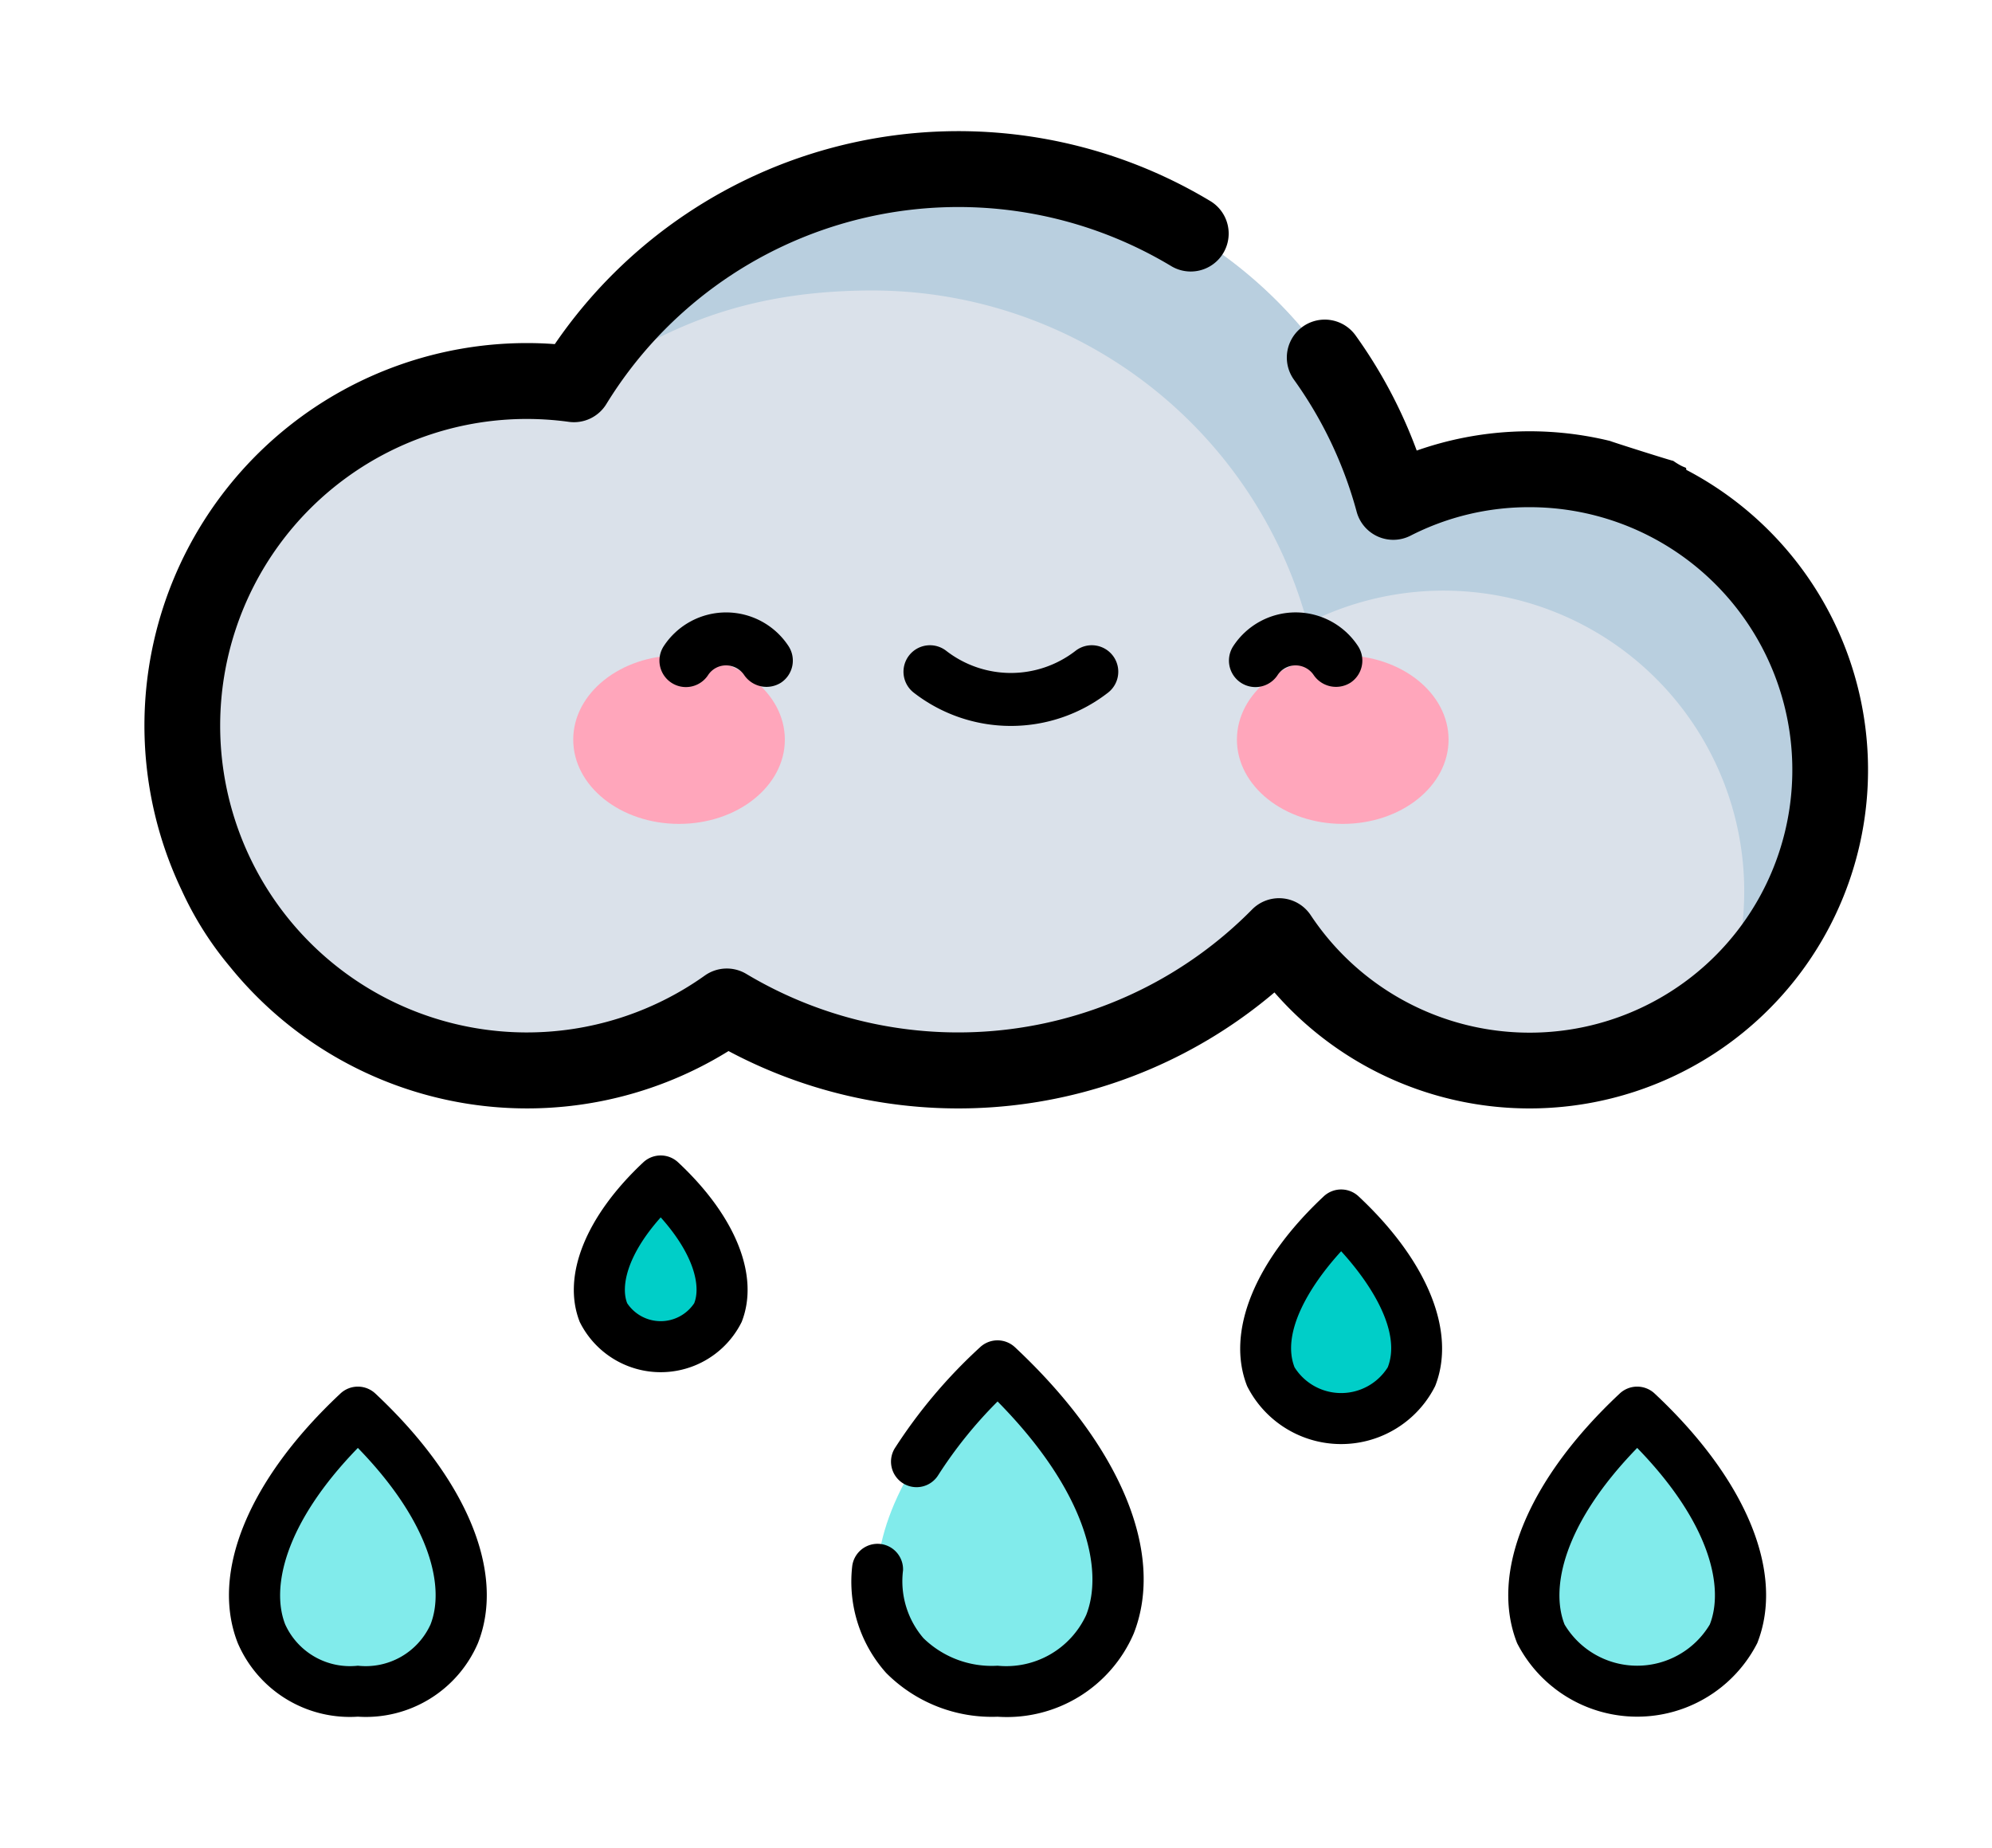 <svg xmlns="http://www.w3.org/2000/svg" xmlns:xlink="http://www.w3.org/1999/xlink" width="69" height="64" viewBox="0 0 69 64">
  <defs>
    <clipPath id="clip-rainy">
      <rect width="69" height="64"/>
    </clipPath>
  </defs>
  <g id="rainy" clip-path="url(#clip-rainy)">
    <g id="Group_48" data-name="Group 48" transform="translate(-307.98 1958.784)">
      <g id="Group_39" data-name="Group 39" transform="translate(316.8 -1917.882)">
        <path id="Path_41" data-name="Path 41" d="M41.128,422.464c-5.423,5.074-4.066,9.664,0,9.664S46.551,427.537,41.128,422.464Z" transform="translate(-37.551 -414.457)" fill="#81ebeb"/>
        <path id="Path_42" data-name="Path 42" d="M141.048,354.489c-3.221,3.014-2.415,5.74,0,5.74S144.269,357.5,141.048,354.489Z" transform="translate(-126.982 -354.489)" fill="#00cec8"/>
        <path id="Path_43" data-name="Path 43" d="M417.3,422.464c5.423,5.074,4.066,9.664,0,9.664S411.878,427.537,417.3,422.464Z" transform="translate(-369.412 -414.457)" fill="#81ebeb"/>
        <path id="Path_44" data-name="Path 44" d="M224.767,408.841c6.324,5.916,4.742,11.269,0,11.269S218.443,414.757,224.767,408.841Z" transform="translate(-199.034 -402.438)" fill="#81ebeb"/>
        <path id="Path_45" data-name="Path 45" d="M337.5,364.485c3.957,3.7,2.967,7.052,0,7.052S333.54,368.187,337.5,364.485Z" transform="translate(-299.862 -363.307)" fill="#00cec8"/>
      </g>
      <path id="Path_48" data-name="Path 48" d="M235.791,168.266a10.415,10.415,0,0,1-19.087,5.761,15.616,15.616,0,0,1-19.129,2.435,11.944,11.944,0,1,1-5.3-21.549,15.615,15.615,0,0,1,28.382,4.072,10.413,10.413,0,0,1,15.131,9.281Z" transform="translate(135.584 -2100.389)" fill="#dae1ea"/>
      <path id="Path_49" data-name="Path 49" d="M299.663,168.266A10.375,10.375,0,0,1,296,176.191a10.414,10.414,0,0,0-14.446-13,15.616,15.616,0,0,0-15.07-11.525c-5.756,0-8.256,2.225-10.334,3.248a15.615,15.615,0,0,1,28.382,4.072,10.413,10.413,0,0,1,15.131,9.281Z" transform="translate(71.712 -2100.389)" fill="#b9cfdf"/>
      <path id="Path_52" data-name="Path 52" d="M119.11,40.192c0-.131-.008,0-.453-.31,0,.017-2.183-.675-2.183-.687a11.769,11.769,0,0,0-6.7.332,16.831,16.831,0,0,0-2.117-3.987,1.314,1.314,0,0,0-2.136,1.531,14.19,14.19,0,0,1,2.173,4.576,1.314,1.314,0,0,0,1.865.828,9,9,0,0,1,4.121-.987A9.1,9.1,0,1,1,106.1,55.616a1.314,1.314,0,0,0-2.029-.194,14.3,14.3,0,0,1-17.519,2.231,1.314,1.314,0,0,0-1.438.057,10.624,10.624,0,1,1-6.16-19.278,10.782,10.782,0,0,1,1.449.1,1.315,1.315,0,0,0,1.3-.614,14.306,14.306,0,0,1,19.565-4.781,1.314,1.314,0,1,0,1.357-2.251A16.935,16.935,0,0,0,79.919,35.84c-.325-.024-.646-.036-.962-.036A13.249,13.249,0,0,0,67,54.768,11.623,11.623,0,0,0,68.663,57.4a13.247,13.247,0,0,0,17.273,2.925,16.934,16.934,0,0,0,18.91-2.031,11.725,11.725,0,1,0,14.264-18.1Z" transform="translate(247.279 -1982.706)"/>
      <path id="Path_53" data-name="Path 53" d="M35.074,415.2a.884.884,0,0,0-1.207,0c-3.187,2.981-4.516,6.214-3.556,8.646a4.224,4.224,0,0,0,4.159,2.547,4.224,4.224,0,0,0,4.159-2.547C39.59,421.415,38.261,418.183,35.074,415.2Zm1.912,8a2.465,2.465,0,0,1-2.516,1.428,2.465,2.465,0,0,1-2.516-1.428c-.492-1.246-.055-3.469,2.516-6.115C37.042,419.73,37.478,421.953,36.986,423.2Z" transform="translate(285.906 -2325.721)"/>
      <path id="Path_54" data-name="Path 54" d="M135.017,347.228a.883.883,0,0,0-1.207,0c-2,1.875-2.827,3.942-2.2,5.529a3.13,3.13,0,0,0,5.608,0C137.844,351.17,137.022,349.1,135.017,347.228Zm.557,4.88a1.395,1.395,0,0,1-2.321,0c-.224-.568-.022-1.648,1.161-2.974C135.6,350.46,135.8,351.54,135.574,352.108Z" transform="translate(196.452 -2265.755)"/>
      <path id="Path_55" data-name="Path 55" d="M411.248,415.2a.884.884,0,0,0-1.207,0c-3.187,2.981-4.516,6.214-3.556,8.646a4.67,4.67,0,0,0,8.319,0C415.764,421.415,414.435,418.183,411.248,415.2Zm1.912,8a2.93,2.93,0,0,1-5.031,0c-.492-1.246-.056-3.469,2.516-6.115C413.216,419.73,413.652,421.953,413.16,423.2Z" transform="translate(-45.955 -2325.721)"/>
      <path id="Path_56" data-name="Path 56" d="M218.752,401.58a.884.884,0,0,0-1.207,0,17.815,17.815,0,0,0-2.951,3.494.883.883,0,0,0,1.5.938,15.135,15.135,0,0,1,2.057-2.553c3.139,3.183,3.667,5.881,3.07,7.394a3.048,3.048,0,0,1-3.07,1.758,3.388,3.388,0,0,1-2.566-.952,3.026,3.026,0,0,1-.709-2.352.884.884,0,0,0-1.762-.131,4.742,4.742,0,0,0,1.177,3.685,5.165,5.165,0,0,0,3.86,1.517,4.783,4.783,0,0,0,4.714-2.877C223.959,408.722,222.423,405.014,218.752,401.58Z" transform="translate(124.384 -2313.704)"/>
      <path id="Path_57" data-name="Path 57" d="M331.461,357.224a.883.883,0,0,0-1.207,0c-2.4,2.245-3.392,4.7-2.654,6.571a3.645,3.645,0,0,0,6.514,0C334.853,361.925,333.861,359.469,331.461,357.224Zm1.01,5.922a1.907,1.907,0,0,1-3.227,0c-.463-1.174.481-2.782,1.614-4.021C331.989,360.364,332.934,361.972,332.471,363.146Z" transform="translate(23.578 -2274.573)"/>
      <path id="Path_69" data-name="Path 69" d="M129.854,352.157c0-1.612-1.641-2.919-3.665-2.919s-3.665,1.307-3.665,2.919,1.641,2.919,3.665,2.919S129.854,353.769,129.854,352.157Zm0,0" transform="translate(205.312 -2285.325)" fill="#ffa6bb"/>
      <path id="Path_70" data-name="Path 70" d="M317.843,352.157c0-1.612-1.641-2.919-3.665-2.919s-3.666,1.307-3.666,2.919,1.641,2.919,3.666,2.919S317.843,353.769,317.843,352.157Zm0,0" transform="translate(40.313 -2285.325)" fill="#ffa6bb"/>
      <path id="Path_72" data-name="Path 72" d="M219.793,349.174a5.481,5.481,0,0,0,3.364-1.152.917.917,0,0,0-1.124-1.45,3.654,3.654,0,0,1-4.481,0,.917.917,0,0,0-1.124,1.45A5.483,5.483,0,0,0,219.793,349.174Zm0,0" transform="translate(123.203 -2282.816)"/>
      <path id="Path_73" data-name="Path 73" d="M148.625,339.251a.742.742,0,0,1,.626-.338.757.757,0,0,1,.627.338.937.937,0,0,0,1.27.263.917.917,0,0,0,.263-1.27,2.584,2.584,0,0,0-4.319,0,.917.917,0,1,0,1.533,1.007Zm0,0" transform="translate(183.881 -2274.652)"/>
      <path id="Path_74" data-name="Path 74" d="M309.938,339.251a.742.742,0,0,1,.627-.338.757.757,0,0,1,.626.338.937.937,0,0,0,1.27.263.917.917,0,0,0,.263-1.27,2.583,2.583,0,0,0-4.319,0,.917.917,0,1,0,1.533,1.007Zm0,0" transform="translate(42.295 -2274.652)"/>
    </g>
  </g>
</svg>
